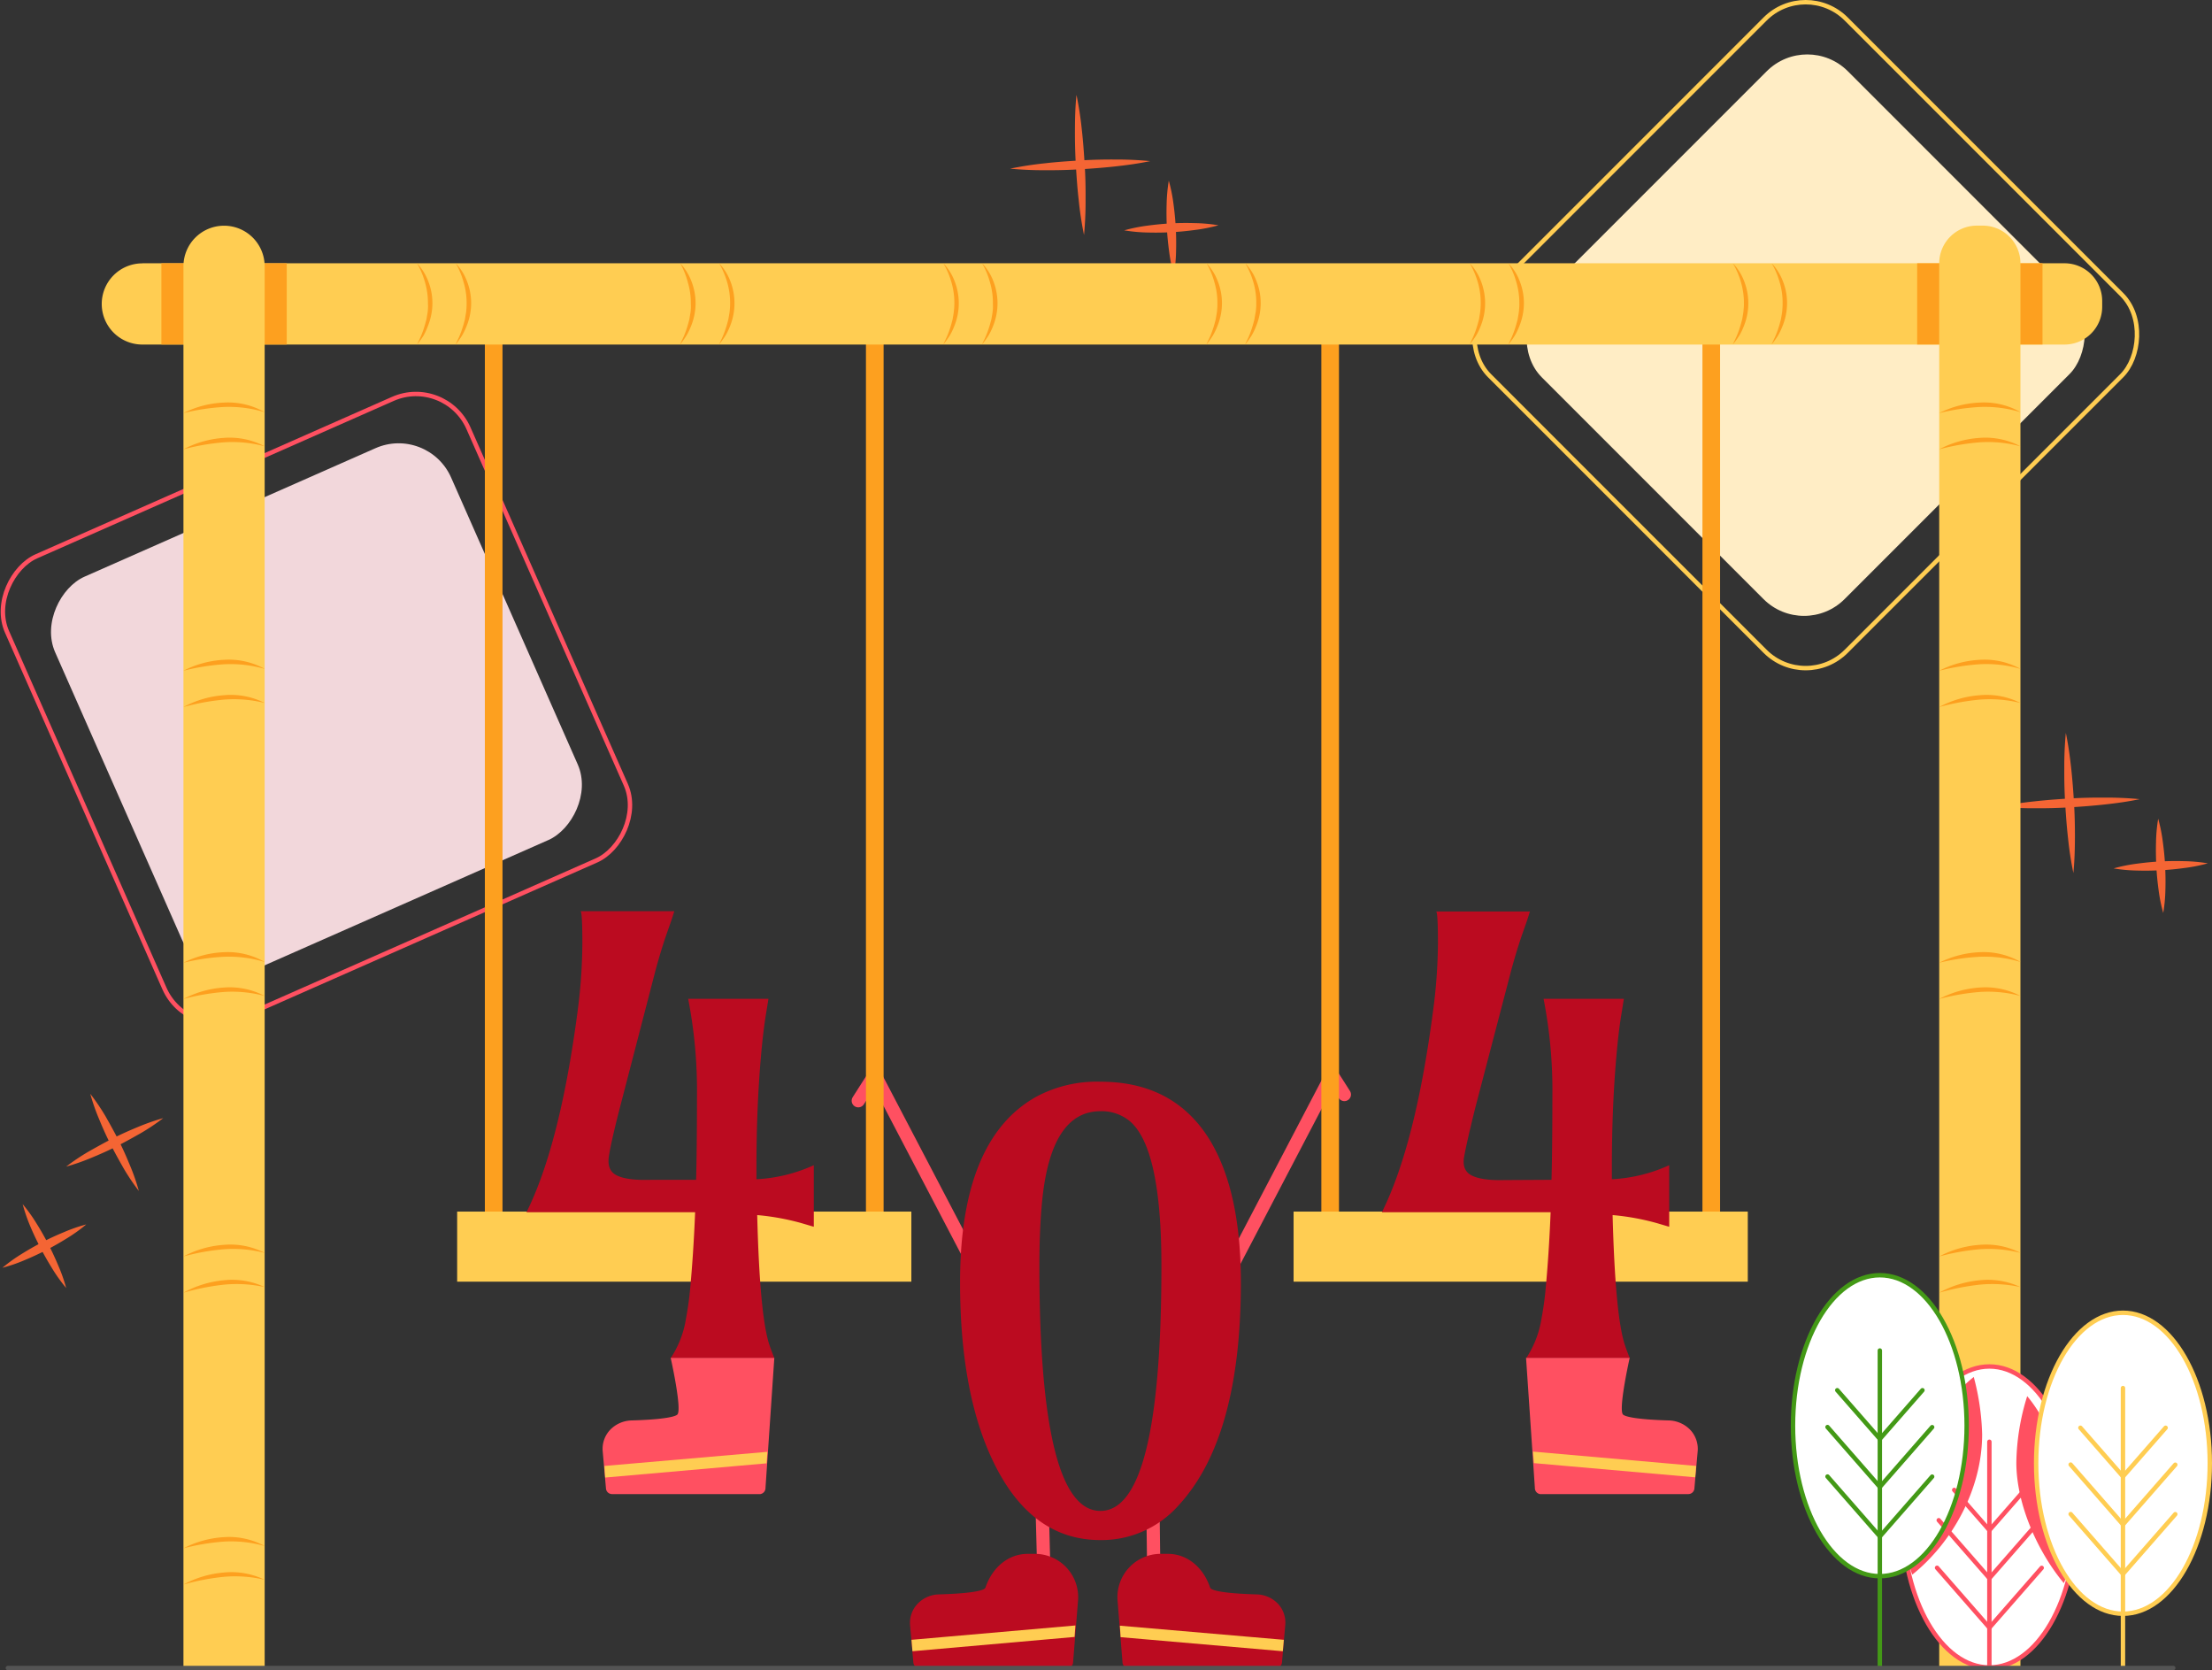 <svg xmlns="http://www.w3.org/2000/svg" viewBox="0 0 501.38 378.49"><rect x="0" y="0" width="501.38" height="378.49" fill="#333333" stroke="none"/><g data-name="Layer 2"><g data-name="Layer 1"><polyline fill="none" stroke="#ff5061" stroke-linecap="round" stroke-linejoin="round" stroke-width="3" points="221.88 288.71 198.28 243.58 194.54 249.44"/><polyline fill="none" stroke="#ff5061" stroke-linecap="round" stroke-linejoin="round" stroke-width="3" points="278.28 288.71 301.88 243.58 304.72 248.03"/><rect width="97.06" height="98.1" x="360.75" y="26.9" fill="#ffedc5" rx="13" transform="rotate(45 409.28 75.95)"/><rect width="114.32" height="114.32" x="352.12" y="18.79" fill="none" stroke="#ffcd52" stroke-linecap="round" stroke-linejoin="round" rx="13" transform="rotate(45 409.28 75.95)"/><rect width="97.06" height="98.1" x="23.21" y="111.48" fill="#f2d7db" rx="13" transform="rotate(66.18 71.74 160.516)"/><rect width="114.32" height="114.32" x="14.58" y="103.37" fill="none" stroke="#ff5061" stroke-linecap="round" stroke-linejoin="round" rx="13" transform="rotate(66.18 71.74 160.516)"/><rect width="86.38" height="215.67" x="111.9" y="68.87" fill="none" stroke="#fda01f" stroke-linecap="round" stroke-linejoin="round" stroke-width="4"/><rect width="86.38" height="215.67" x="301.5" y="68.87" fill="none" stroke="#fda01f" stroke-linecap="round" stroke-linejoin="round" stroke-width="4"/><path fill="#f46534" d="M244,21.5a79.18,79.18,0,0,1,1.21,7.89c.3,2.64.48,5.28.65,7.92s.22,5.29.2,7.94a78.83,78.83,0,0,1-.35,8,76.15,76.15,0,0,1-1.2-7.88c-.31-2.64-.49-5.28-.65-7.92s-.22-5.29-.21-7.94S243.72,24.17,244,21.5Z"/><path fill="#f46534" d="M260.71 36.51c-2.62.55-5.26.91-7.89 1.2s-5.28.49-7.92.65-5.29.23-7.94.21a78.83 78.83 0 01-8-.35A78.74 78.74 0 01236.88 37c2.63-.3 5.27-.48 7.91-.64s5.29-.23 8-.21A79 79 0 01260.71 36.51zM264.92 40.94a36.6 36.6 0 011.07 5.3c.24 1.77.41 3.55.51 5.33s.12 3.56.07 5.35a36.37 36.37 0 01-.5 5.38A36.29 36.29 0 01265 57c-.24-1.77-.42-3.54-.51-5.32s-.11-3.57-.06-5.35A38 38 0 01264.92 40.94z"/><path fill="#f46534" d="M276.18 51.05a36.56 36.56 0 01-5.3 1.06c-1.77.24-3.55.42-5.33.51s-3.56.12-5.35.07a36.35 36.35 0 01-5.38-.49 36.6 36.6 0 015.3-1.07c1.77-.24 3.55-.41 5.33-.51s3.56-.11 5.35-.06A36.47 36.47 0 01276.18 51.05zM468.25 166.09c.55 2.62.91 5.26 1.2 7.89s.49 5.28.65 7.92.22 5.29.21 7.94-.08 5.31-.35 8a78.74 78.74 0 01-1.21-7.89c-.3-2.63-.49-5.27-.65-7.91s-.22-5.29-.2-7.95A79 79 0 01468.25 166.09z"/><path fill="#f46534" d="M485 181.1c-2.62.55-5.25.91-7.89 1.2s-5.27.49-7.92.65-5.28.23-7.94.21a79 79 0 01-8-.35 78.74 78.74 0 017.89-1.21c2.63-.3 5.28-.49 7.92-.65s5.29-.22 7.94-.2A78.83 78.83 0 01485 181.1zM489.18 185.53a36.56 36.56 0 011.06 5.3c.24 1.77.42 3.55.51 5.33s.12 3.56.07 5.35a36.35 36.35 0 01-.49 5.38 36.33 36.33 0 01-1.07-5.3c-.24-1.77-.41-3.54-.5-5.32s-.12-3.57-.07-5.36A36.6 36.6 0 01489.18 185.53z"/><path fill="#f46534" d="M500.43 195.64a36.29 36.29 0 01-5.3 1.06c-1.77.24-3.54.42-5.32.51s-3.57.12-5.35.07a36.35 36.35 0 01-5.38-.49 36.2 36.2 0 015.29-1.07c1.77-.24 3.55-.42 5.33-.51s3.56-.11 5.35-.06A36.35 36.35 0 01500.43 195.64zM37 253.38a48.29 48.29 0 01-5.16 3.45c-1.77 1-3.57 2-5.4 2.94s-3.7 1.76-5.6 2.55A49.93 49.93 0 0115 264.37a48.17 48.17 0 015.15-3.45c1.77-1 3.57-2 5.41-2.94s3.7-1.76 5.6-2.55A49.93 49.93 0 0137 253.38z"/><path fill="#f46534" d="M31.47 269.88A49.75 49.75 0 0128 264.72c-1-1.76-2-3.56-2.94-5.4s-1.77-3.7-2.55-5.6a46.52 46.52 0 01-2.05-5.85A48.29 48.29 0 0123.94 253c1 1.76 2 3.56 2.94 5.4s1.76 3.7 2.54 5.6A46.52 46.52 0 0131.47 269.88zM5.14 272.88a36.78 36.78 0 013.15 4.39q1.43 2.28 2.65 4.65t2.26 4.85A36.65 36.65 0 0115 291.88a36.78 36.78 0 01-3.15-4.39c-.94-1.52-1.83-3.07-2.65-4.65S7.6 279.64 6.91 278A38 38 0 015.14 272.88z"/><path fill="#f46534" d="M19.55,277.47a36,36,0,0,1-4.39,3.15c-1.52.94-3.06,1.83-4.65,2.65s-3.2,1.57-4.85,2.26a36.21,36.21,0,0,1-5.11,1.76,36.78,36.78,0,0,1,4.39-3.15q2.28-1.42,4.65-2.65t4.86-2.25A36.56,36.56,0,0,1,19.55,277.47Z"/><polyline fill="none" stroke="#ff5061" stroke-linecap="round" stroke-linejoin="round" stroke-width="3" points="261.29 338.09 261.64 366.12 266.17 366.06"/><polyline fill="none" stroke="#ff5061" stroke-linecap="round" stroke-linejoin="round" stroke-width="3" points="236.17 339.69 236.9 367.71 225.25 367.99"/><path fill="#ffcd52" d="M32.26,59.66H467.95a8.54,8.54,0,0,1,8.54,8.54v1.34a8.54,8.54,0,0,1-8.54,8.54H32.26a9.2,9.2,0,0,1-9.2-9.2v0a9.2,9.2,0,0,1,9.2-9.2Z"/><rect width="28.41" height="18.41" x="36.58" y="59.66" fill="#fda01f"/><rect width="28.41" height="18.41" x="434.55" y="59.66" fill="#fda01f"/><rect width="102.95" height="15.88" x="103.62" y="274.56" fill="#ffcd52"/><rect width="102.95" height="15.88" x="293.21" y="274.56" fill="#ffcd52"/><path fill="#BB0B20" d="M157.78 267.36q.19-6.81.2-19.15a108.15 108.15 0 00-2-21.87h18.2l-.47 2.91c-.48 2.82-.9 6.29-1.25 10.39q-1 11.58-1 24.81v2.78a35.65 35.65 0 0013-3.18V278l-2.71-.8a55.11 55.11 0 00-10.12-1.85q.58 22.89 2.77 29.44c.31.93.69 1.92 1.13 3H152a22.32 22.32 0 003.28-7.84c.5-2.63.87-5 1.09-7.25q.8-8.33 1.19-18H119.34q7.6-15.28 11.58-45.52A121.91 121.91 0 00132 213.7c0-4.54-.13-6.95-.4-7.21h21.24c-.31 1-.62 2-.93 2.84l-1 2.85q-1.12 3.31-2.25 7.41L140.51 251Q138.45 259 138 262.13t1.82 4.24c1.54.75 3.95 1.08 7.21 1zM351.67 267.36q.19-6.81.2-19.15a107.43 107.43 0 00-2-21.87h18.2l-.46 2.91c-.49 2.82-.91 6.29-1.26 10.39q-1 11.58-1 24.81v2.78a35.6 35.6 0 0013-3.18V278l-2.71-.8a55 55 0 00-10.12-1.85q.6 22.89 2.78 29.44c.31.93.68 1.92 1.12 3H345.92a22.48 22.48 0 003.27-7.84c.51-2.63.87-5 1.09-7.25q.8-8.33 1.19-18H313.23q7.61-15.28 11.58-45.52a120.08 120.08 0 001.12-15.42c0-4.54-.13-6.95-.39-7.21h21.24c-.31 1-.62 2-.93 2.84l-1 2.85q-1.12 3.31-2.25 7.41L334.4 251q-2 8.07-2.54 11.18t1.81 4.24c1.55.75 3.95 1.08 7.22 1zM249.42 349q-15.48 0-24-17.2-7.8-15.68-7.81-41.15 0-32.43 17.21-42.08a28.94 28.94 0 0114.62-3.44q16.41 0 24.54 12.83 7.29 11.65 7.28 32.69 0 35.06-14 50.35A23.35 23.35 0 01249.42 349zm-13.83-62.19q0 55.57 13.83 55.58t13.83-55.58Q263.25 260 256 254a10 10 0 00-6.55-2.19q-11.05 0-13.17 19.72Q235.59 278.12 235.59 286.85z"/><path fill="#ffcd52" d="M-103.3,205.22H214.06a0,0,0,0,1,0,0v18.41a0,0,0,0,1,0,0H-103.3a9.2,9.2,0,0,1-9.2-9.2v0A9.2,9.2,0,0,1-103.3,205.22Z" transform="rotate(90 50.78 214.43)"/><path fill="#ffcd52" d="M294,205.22H612a0,0,0,0,1,0,0v18.41a0,0,0,0,1,0,0H294a8.54,8.54,0,0,1-8.54-8.54v-1.34A8.54,8.54,0,0,1,294,205.22Z" transform="rotate(90 448.755 214.425)"/><path fill="#fda01f" d="M41.58 93.61a22.25 22.25 0 019.19-2.38A16.65 16.65 0 0160 93.41a28 28 0 00-9.18-1.19A49.66 49.66 0 0041.58 93.61zM41.58 101.82a22.76 22.76 0 019.13-2.59A17 17 0 0160 101.14a28.26 28.26 0 00-9.21-.91A51.57 51.57 0 0041.58 101.82zM41.58 152a22.49 22.49 0 019.16-2.48A16.81 16.81 0 0160 151.58a28 28 0 00-9.19-1.05A50.62 50.62 0 0041.58 152zM41.58 160.22a22.84 22.84 0 019.1-2.67A17 17 0 0160 159.3a29.14 29.14 0 00-9.23-.76A53.3 53.3 0 0041.58 160.22zM41.58 218.17a22.26 22.26 0 019.19-2.39A16.75 16.75 0 0160 218a28 28 0 00-9.18-1.19A48.83 48.83 0 0041.58 218.17zM41.58 226.38a22.76 22.76 0 019.13-2.59 17 17 0 019.27 1.9 28.53 28.53 0 00-9.21-.9A51.57 51.57 0 0041.58 226.38zM41.58 284.73a22.76 22.76 0 019.11-2.63A17 17 0 0160 283.92a28.84 28.84 0 00-9.22-.83A51.6 51.6 0 0041.58 284.73zM41.58 292.94a23.28 23.28 0 019.06-2.81A17.29 17.29 0 0160 291.67a29.76 29.76 0 00-9.25-.55A54.28 54.28 0 0041.58 292.94zM41.58 350.87a22.62 22.62 0 019.14-2.53 16.84 16.84 0 019.26 2 28.23 28.23 0 00-9.2-1A51.37 51.37 0 0041.58 350.87zM41.58 359.08a23.18 23.18 0 019.08-2.72A17.24 17.24 0 0160 358a29.12 29.12 0 00-9.23-.68A53.41 53.41 0 0041.58 359.08zM439.55 93.61a22.33 22.33 0 019.19-2.38A16.67 16.67 0 01458 93.41a28 28 0 00-9.18-1.19A49.89 49.89 0 00439.55 93.61zM439.55 101.82a22.85 22.85 0 019.13-2.59 17 17 0 019.28 1.91 28.26 28.26 0 00-9.21-.91A51.68 51.68 0 00439.55 101.82zM439.55 152a22.58 22.58 0 019.16-2.48 16.84 16.84 0 019.25 2.05 28 28 0 00-9.2-1.05A50.89 50.89 0 00439.55 152zM439.55 160.22a22.93 22.93 0 019.11-2.67 17 17 0 019.3 1.75 29.14 29.14 0 00-9.23-.76A53.58 53.58 0 00439.55 160.22zM439.55 218.17a22.34 22.34 0 019.19-2.39A16.76 16.76 0 01458 218a28 28 0 00-9.18-1.19A49.06 49.06 0 00439.55 218.17zM439.55 226.38a22.85 22.85 0 019.13-2.59 17.05 17.05 0 019.28 1.9 28.53 28.53 0 00-9.21-.9A51.68 51.68 0 00439.55 226.38zM439.55 284.73a22.76 22.76 0 019.12-2.63 17 17 0 019.29 1.82 28.84 28.84 0 00-9.22-.83A51.71 51.71 0 00439.55 284.73zM439.55 292.94a23.38 23.38 0 019.07-2.81 17.29 17.29 0 019.34 1.54 29.76 29.76 0 00-9.25-.55A54.59 54.59 0 00439.55 292.94zM439.55 350.87a22.71 22.71 0 019.15-2.53 16.84 16.84 0 019.26 2 28.26 28.26 0 00-9.21-1A51.67 51.67 0 00439.55 350.87zM439.55 359.08a23.23 23.23 0 019.09-2.72A17.25 17.25 0 01458 358a29.16 29.16 0 00-9.24-.68A53.59 53.59 0 00439.55 359.08zM94.52 59.66a12.25 12.25 0 012.61 4.23 13.55 13.55 0 01.88 5 13.84 13.84 0 01-1 4.94A15.13 15.13 0 0196 76.05c-.44.7-.94 1.37-1.44 2 .31-.77.71-1.48 1-2.24a21.3 21.3 0 00.78-2.29l.32-1.15.2-1.18A9.26 9.26 0 0097 70 7.78 7.78 0 0097 68.85a16.7 16.7 0 00-.62-4.71A18.75 18.75 0 0094.52 59.66zM103.31 59.66a12.38 12.38 0 012.6 4.23 13.55 13.55 0 01.88 5 13.83 13.83 0 01-1 4.94 15.18 15.18 0 01-1.09 2.26c-.44.7-.94 1.37-1.43 2 .3-.77.71-1.48 1-2.24a23.83 23.83 0 00.79-2.29l.31-1.15.2-1.18a7.76 7.76 0 00.14-1.18 9.32 9.32 0 00.05-1.18 16 16 0 00-.62-4.71A19.13 19.13 0 00103.31 59.66zM154.18 59.66a12.38 12.38 0 012.6 4.23 13.55 13.55 0 01.88 5 13.83 13.83 0 01-1 4.94 15.18 15.18 0 01-1.09 2.26c-.44.7-.93 1.37-1.43 2 .3-.77.71-1.48 1-2.24a21.37 21.37 0 00.79-2.29l.31-1.15.2-1.18a7.76 7.76 0 00.14-1.18 9.32 9.32 0 000-1.18 16 16 0 00-.62-4.71A19.13 19.13 0 00154.18 59.66zM163 59.66a12.25 12.25 0 012.61 4.23 13.85 13.85 0 01-.09 9.9 15.13 15.13 0 01-1.08 2.26c-.45.7-.94 1.37-1.44 2 .31-.77.71-1.48 1-2.24a23.75 23.75 0 00.78-2.29l.31-1.15.2-1.18a7.76 7.76 0 00.14-1.18 9.33 9.33 0 00.06-1.18 16.7 16.7 0 00-.62-4.71A19.6 19.6 0 00163 59.66zM213.83 59.66a12.25 12.25 0 012.61 4.23 13.71 13.71 0 01-.09 9.9 15.13 15.13 0 01-1.08 2.26c-.45.7-.94 1.37-1.44 2 .31-.77.71-1.48 1-2.24a23.75 23.75 0 00.78-2.29l.31-1.15.2-1.18a17.61 17.61 0 00.2-2.36 16.7 16.7 0 00-.62-4.71A19.17 19.17 0 00213.83 59.66zM222.61 59.66a12.25 12.25 0 012.61 4.23 13.71 13.71 0 01-.09 9.9 14.21 14.21 0 01-1.08 2.26c-.44.7-.94 1.37-1.44 2 .31-.77.71-1.48 1-2.24a21.3 21.3 0 00.78-2.29l.32-1.15.2-1.18a11.52 11.52 0 00.14-1.18 9.32 9.32 0 000-1.18 16 16 0 00-.62-4.71A18.75 18.75 0 00222.61 59.66zM273.49 59.66a12.38 12.38 0 012.6 4.23 13.55 13.55 0 01.88 5 13.83 13.83 0 01-1 4.94 15.18 15.18 0 01-1.09 2.26c-.44.7-.94 1.37-1.43 2 .3-.77.71-1.48 1-2.24a23.83 23.83 0 00.79-2.29l.31-1.15.2-1.18a7.76 7.76 0 00.14-1.18 9.32 9.32 0 00.05-1.18 16 16 0 00-.62-4.71A19.13 19.13 0 00273.49 59.66zM282.27 59.66a12.38 12.38 0 012.6 4.23 13.35 13.35 0 01.88 5 13.61 13.61 0 01-1 4.94 14.26 14.26 0 01-1.09 2.26c-.44.7-.93 1.37-1.43 2 .31-.77.71-1.48 1-2.24a23.75 23.75 0 00.78-2.29l.31-1.15.2-1.18A7.76 7.76 0 00284.7 70a9.32 9.32 0 00.05-1.18 16.34 16.34 0 00-.61-4.71A19.6 19.6 0 00282.27 59.66zM333.14 59.66a12.4 12.4 0 012.61 4.23 13.85 13.85 0 01-.09 9.9 15.13 15.13 0 01-1.08 2.26c-.45.7-.94 1.37-1.44 2 .31-.77.71-1.48 1-2.24a23.75 23.75 0 00.78-2.29l.31-1.15.2-1.18a15.64 15.64 0 00.19-2.36 16.34 16.34 0 00-.61-4.71A19.6 19.6 0 00333.14 59.66zM341.92 59.66a12.25 12.25 0 012.61 4.23 13.55 13.55 0 01.88 5 13.84 13.84 0 01-1 4.94 15.13 15.13 0 01-1.08 2.26c-.44.7-.94 1.37-1.44 2 .31-.77.71-1.48 1-2.24a21.3 21.3 0 00.78-2.29l.32-1.15.2-1.18a9.26 9.26 0 00.13-1.18 7.78 7.78 0 00.06-1.18 16.7 16.7 0 00-.62-4.71A18.75 18.75 0 00341.92 59.66zM392.79 59.66a12.25 12.25 0 012.61 4.23 13.71 13.71 0 01-.09 9.9 14.21 14.21 0 01-1.08 2.26c-.44.7-.94 1.37-1.44 2 .31-.77.71-1.48 1-2.24a21.3 21.3 0 00.78-2.29l.32-1.15.2-1.18a9.26 9.26 0 00.13-1.18 7.78 7.78 0 00.06-1.18 16.35 16.35 0 00-.62-4.71A18.75 18.75 0 00392.79 59.66zM401.58 59.66a12.38 12.38 0 012.6 4.23 13.35 13.35 0 01.88 5 13.83 13.83 0 01-1 4.94A15.18 15.18 0 01403 76.05c-.44.7-.93 1.37-1.43 2 .3-.77.71-1.48 1-2.24a21.37 21.37 0 00.79-2.29l.31-1.15.2-1.18A7.76 7.76 0 00404 70a9.32 9.32 0 00.05-1.18 16 16 0 00-.62-4.71A19.13 19.13 0 00401.58 59.66z"/><path fill="#ff5061" d="M138.31,324a7,7,0,0,1,4.76-2.11c6.49-.18,9.69-.72,10.42-1.3,1.22-.89-1.47-12.88-1.47-12.88h23.49l-2,29.46a1.39,1.39,0,0,1-1.18,1.41l-33.56,0a1.39,1.39,0,0,1-1.41-1.18l-.75-8.52A6.28,6.28,0,0,1,138.31,324Z"/><path fill="#ffcd52" d="M173.94,329l-.19,2.61-36.58,3.22L137,332.2Z"/><ellipse cx="450.92" cy="343.76" fill="#fff" rx="19.68" ry="34.1"/><ellipse cx="450.92" cy="343.76" fill="none" stroke="#ff5061" stroke-linecap="round" stroke-linejoin="round" rx="19.68" ry="34.1"/><path fill="#ff5061" d="M467.8,358.76c2.8-6.47.69-10.43.69-15,0-9.63-3.22-20.53-9-27.37a52.49,52.49,0,0,0-2.46,15.13C457.07,341.15,462.06,351.92,467.8,358.76Z"/><ellipse cx="481.2" cy="331.59" fill="#fff" rx="19.68" ry="34.1"/><path fill="#ff5061" d="M432.88,344.83c0,3.81-1.54,6.85.57,12,9-7.22,15.83-19.32,15.83-31.79a55.39,55.39,0,0,0-1.9-13C438.33,319.19,432.88,332.36,432.88,344.83Z"/><ellipse cx="426.09" cy="323.08" fill="#fff" rx="19.68" ry="34.1"/><line x1="450.92" x2="450.92" y1="377.86" y2="326.72" fill="none" stroke="#ff5061" stroke-linecap="round" stroke-linejoin="round"/><line x1="450.92" x2="442.95" y1="346.75" y2="337.64" fill="none" stroke="#ff5061" stroke-linecap="round" stroke-linejoin="round"/><line x1="450.92" x2="439.44" y1="357.63" y2="344.5" fill="none" stroke="#ff5061" stroke-linecap="round" stroke-linejoin="round"/><line x1="450.92" x2="439.06" y1="368.84" y2="355.28" fill="none" stroke="#ff5061" stroke-linecap="round" stroke-linejoin="round"/><line x1="450.92" x2="460.59" y1="346.77" y2="335.72" fill="none" stroke="#ff5061" stroke-linecap="round" stroke-linejoin="round"/><line x1="450.92" x2="462.78" y1="357.65" y2="344.09" fill="none" stroke="#ff5061" stroke-linecap="round" stroke-linejoin="round"/><line x1="450.92" x2="462.78" y1="368.86" y2="355.3" fill="none" stroke="#ff5061" stroke-linecap="round" stroke-linejoin="round"/><ellipse cx="426.09" cy="323.08" fill="none" stroke="#439916" stroke-linecap="round" stroke-linejoin="round" rx="19.68" ry="34.1"/><polyline fill="none" stroke="#439916" stroke-linecap="round" stroke-linejoin="round" points="426.09 306.04 426.09 357.18 426.09 377.99"/><line x1="426.09" x2="416.44" y1="326.07" y2="315.04" fill="none" stroke="#439916" stroke-linecap="round" stroke-linejoin="round"/><line x1="426.09" x2="414.23" y1="336.95" y2="323.39" fill="none" stroke="#439916" stroke-linecap="round" stroke-linejoin="round"/><line x1="426.09" x2="414.23" y1="348.16" y2="334.6" fill="none" stroke="#439916" stroke-linecap="round" stroke-linejoin="round"/><line x1="426.09" x2="435.75" y1="326.09" y2="315.04" fill="none" stroke="#439916" stroke-linecap="round" stroke-linejoin="round"/><line x1="426.09" x2="437.95" y1="336.97" y2="323.41" fill="none" stroke="#439916" stroke-linecap="round" stroke-linejoin="round"/><line x1="426.09" x2="437.95" y1="348.18" y2="334.62" fill="none" stroke="#439916" stroke-linecap="round" stroke-linejoin="round"/><ellipse cx="481.2" cy="331.59" fill="none" stroke="#ffcd52" stroke-linecap="round" stroke-linejoin="round" rx="19.68" ry="34.1"/><polyline fill="none" stroke="#ffcd52" stroke-linecap="round" stroke-linejoin="round" points="481.2 314.55 481.2 365.69 481.2 377.99"/><line x1="481.2" x2="471.55" y1="334.58" y2="323.55" fill="none" stroke="#ffcd52" stroke-linecap="round" stroke-linejoin="round"/><line x1="481.2" x2="469.34" y1="345.46" y2="331.89" fill="none" stroke="#ffcd52" stroke-linecap="round" stroke-linejoin="round"/><line x1="481.2" x2="469.34" y1="356.67" y2="343.11" fill="none" stroke="#ffcd52" stroke-linecap="round" stroke-linejoin="round"/><line x1="481.2" x2="490.87" y1="334.6" y2="323.55" fill="none" stroke="#ffcd52" stroke-linecap="round" stroke-linejoin="round"/><line x1="481.2" x2="493.06" y1="345.48" y2="331.92" fill="none" stroke="#ffcd52" stroke-linecap="round" stroke-linejoin="round"/><line x1="481.2" x2="493.06" y1="356.69" y2="343.13" fill="none" stroke="#ffcd52" stroke-linecap="round" stroke-linejoin="round"/><g data-name="shoes"><path fill="#ff5061" d="M383.1,324a7,7,0,0,0-4.76-2.11c-6.48-.18-9.69-.72-10.42-1.3-1.22-.89,1.47-12.88,1.47-12.88H345.9l2,29.46a1.39,1.39,0,0,0,1.18,1.41l33.57,0a1.39,1.39,0,0,0,1.4-1.18l.75-8.52A6.28,6.28,0,0,0,383.1,324Z"/><path fill="#ffcd52" d="M384.46,332.2l-.22,2.58-36.57-3.22-.2-2.61Z"/></g><g data-name="shoes"><path fill="#BB0B20" d="M289.66,363.42a6.92,6.92,0,0,0-4.76-2.11c-6.49-.18-9.69-.72-10.42-1.31a.66.66,0,0,1-.23-.34c-1.46-4.3-5-7.54-9.54-7.54h-1.63a9.81,9.81,0,0,0-9.77,10.59l1.11,13.88a1.38,1.38,0,0,0,1.17,1.4l33.57,0a1.41,1.41,0,0,0,1.41-1.18l.75-8.52A6.26,6.26,0,0,0,289.66,363.42Z"/><path fill="#ffcd52" d="M291,371.6l-.23,2.59L254,371l-.17-2.6Z"/></g><g data-name="shoes"><path fill="#BB0B20" d="M208,363.42a6.91,6.91,0,0,1,4.76-2.11c6.48-.18,9.69-.72,10.42-1.31a.66.66,0,0,0,.23-.34c1.46-4.3,5-7.54,9.54-7.54h1.62a9.81,9.81,0,0,1,9.78,10.59l-1.11,13.88A1.38,1.38,0,0,1,242,378l-33.57,0a1.41,1.41,0,0,1-1.4-1.18l-.75-8.52A6.26,6.26,0,0,1,208,363.42Z"/><path fill="#ffcd52" d="M243.75,368.35l-.18,2.6-36.75,3.24-.22-2.59Z"/></g><line x1="1.78" x2="492.6" y1="377.99" y2="377.99" fill="none" stroke="#545454" stroke-linecap="round" stroke-linejoin="round"/></g></g></svg>